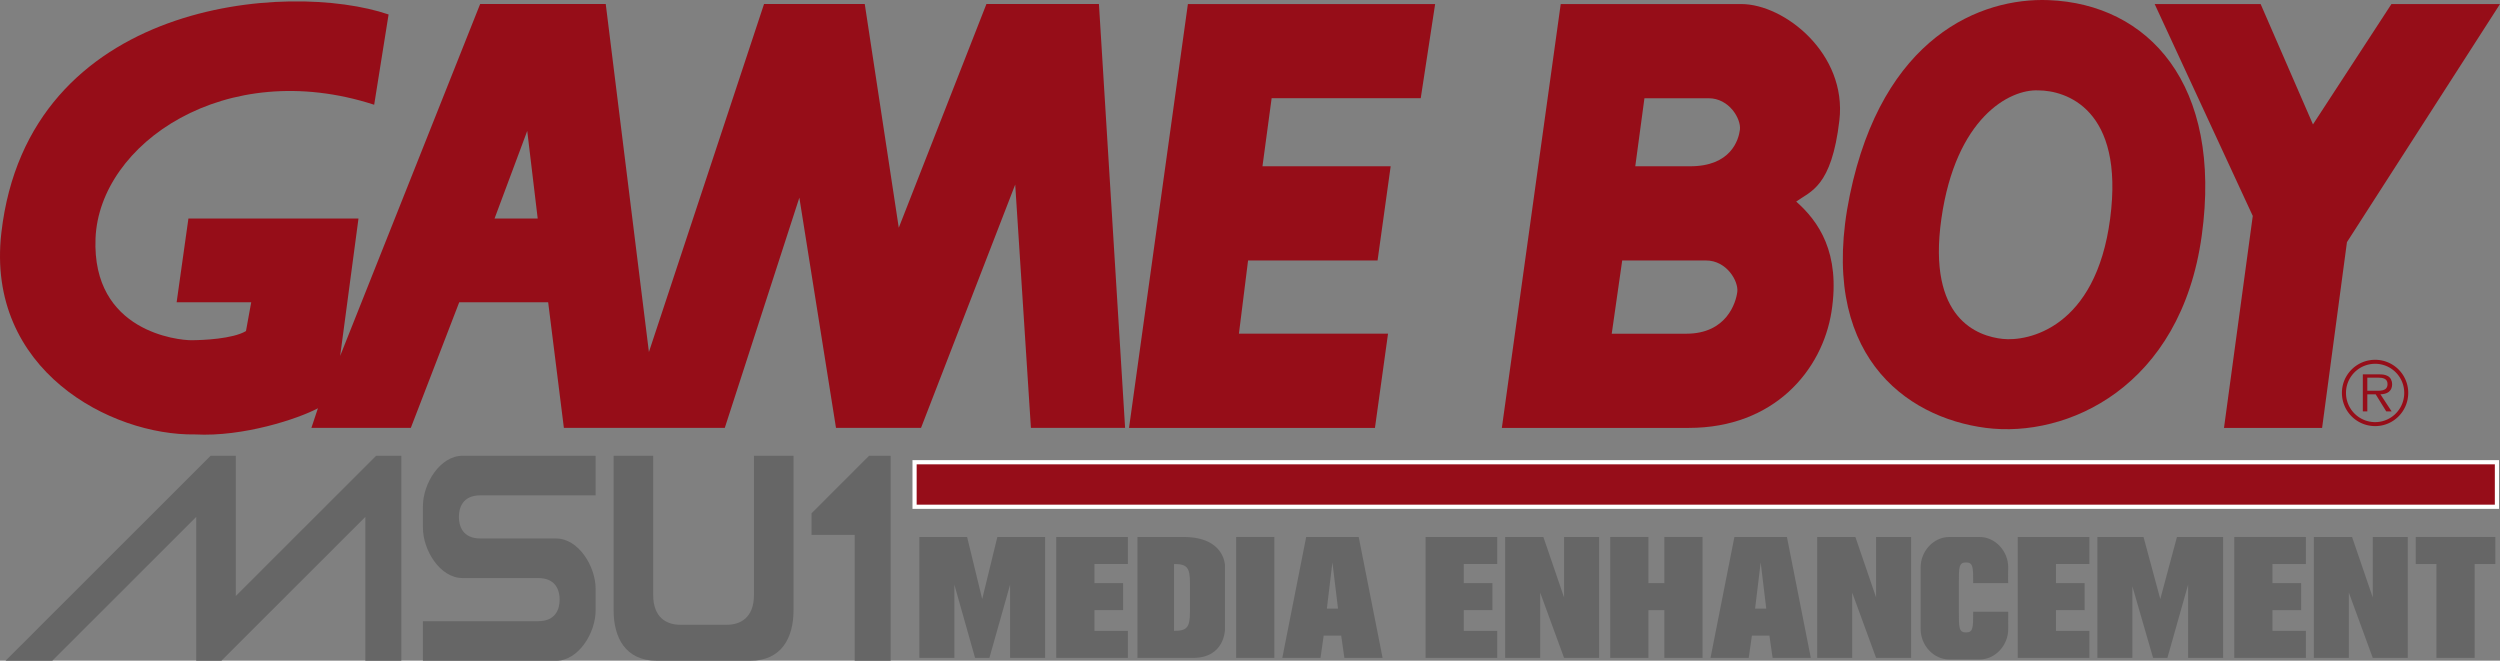 <?xml version="1.0" encoding="UTF-8" standalone="no"?>
<svg version="1.2" width="566.926" height="149.814" xml:space="preserve" id="svg14" sodipodi:docname="gb-msu.svg" inkscape:version="1.4-beta (62f545ba5e, 2024-04-22)" inkscape:export-filename="gb.png" inkscape:export-xdpi="96.416061" inkscape:export-ydpi="96.416061" xmlns:inkscape="http://www.inkscape.org/namespaces/inkscape" xmlns:sodipodi="http://sodipodi.sourceforge.net/DTD/sodipodi-0.dtd" xmlns="http://www.w3.org/2000/svg" xmlns:svg="http://www.w3.org/2000/svg"><rect width="100%" height="100%" fill="#808080" stroke="none"/><defs id="defs14"/><sodipodi:namedview id="namedview14" pagecolor="#ffffff" bordercolor="#666666" borderopacity="1.0" inkscape:showpageshadow="2" inkscape:pageopacity="0.0" inkscape:pagecheckerboard="0" inkscape:deskcolor="#d1d1d1" inkscape:zoom="1.49" inkscape:cx="289.26174" inkscape:cy="135.2349" inkscape:window-width="1920" inkscape:window-height="1009" inkscape:window-x="-8" inkscape:window-y="-8" inkscape:window-maximized="1" inkscape:current-layer="svg14"/>
    <linearGradient id="a" gradientUnits="userSpaceOnUse" x1="527.771" y1="-0.713" x2="527.771" y2="98.787" gradientTransform="translate(-9.5978415e-4,-6.4087561e-4)">
        <stop offset="0.005" style="stop-color:#b34e7a;stop-opacity:1;" id="stop1"/>
        <stop offset="1" style="stop-color:#950d19;stop-opacity:1;" id="stop2"/>
    </linearGradient>
    <path fill="url(#a)" d="m 488.614,0.916 h 24.029 l 11.869,27.298 17.799,-27.298 h 24.615 l -34.707,53.996 -5.635,42.128 h -22.248 l 6.526,-48.068 z" id="path2" inkscape:label="path2" style="fill:#960d18;fill-opacity:1"/>
    <linearGradient id="b" gradientUnits="userSpaceOnUse" x1="290.738" y1="-0.713" x2="290.738" y2="98.787" gradientTransform="translate(-9.5978415e-4,-6.4087561e-4)">
        <stop offset="0.005" style="stop-color:#b34c78;stop-opacity:1;" id="stop3"/>
        <stop offset="1" style="stop-color:#960d18;stop-opacity:1;" id="stop4"/>
    </linearGradient>
    <path fill="url(#b)" d="m 311.797,97.04 2.967,-21.37 h -33.814 l 2.076,-16.605 h 29.365 l 2.971,-21.36 h -29.072 l 2.078,-15.43 h 33.812 l 3.266,-21.359 h -56.068 l -13.35,96.124 z" id="path4" style="fill:#960d18;fill-opacity:1"/>
    <linearGradient id="c" gradientUnits="userSpaceOnUse" x1="127.571" y1="-0.713" x2="127.571" y2="98.787" gradientTransform="translate(-9.5978415e-4,-6.4087561e-4)">
        <stop offset="0.005" style="stop-color:#b34c78;stop-opacity:1;" id="stop5"/>
        <stop offset="1" style="stop-color:#960d18;stop-opacity:1;" id="stop6"/>
    </linearGradient>
    <path fill="url(#c)" d="m 112.145,49.564 7.416,-19.874 2.375,19.874 z m -8.009,18.987 h 20.172 l 3.563,28.48 h 36.488 l 16.91,-52.213 8.309,52.213 h 19.283 l 21.359,-55.179 3.561,55.179 h 21.359 l -5.934,-96.119 h -25.514 l -19.875,50.728 -7.715,-50.728 h -22.842 l -26.105,78.912 -9.791,-78.912 h -28.48 l -31.744,79.8 4.154,-31.149 h -38.566 l -2.672,18.987 h 16.912 l -1.188,6.526 c -2.967,1.778 -9.789,2.075 -12.459,2.075 -2.67,0 -22.545,-1.778 -21.656,-23.139 0.889,-21.359 29.369,-41.235 63.188,-30.259 l 3.266,-20.47 c -22.548,-7.711 -81.766,-3.395 -87.815,49.544 -3.559,31.148 24.921,45.982 43.906,45.688 10.977,0.594 23.438,-3.561 27.887,-5.935 l -1.482,4.451 h 22.547 z" id="path6" style="fill:#960d18;fill-opacity:1"/>
    <linearGradient id="d" gradientUnits="userSpaceOnUse" x1="458.994" y1="-0.713" x2="458.994" y2="98.787" gradientTransform="translate(-9.5978415e-4,-6.4087561e-4)">
        <stop offset="0.005" style="stop-color:#b34c78;stop-opacity:1;" id="stop7"/>
        <stop offset="1" style="stop-color:#960d18;stop-opacity:1;" id="stop8"/>
    </linearGradient>
    <path fill="url(#d)" d="m 464.581,0.027 c -15.428,-0.594 -37.678,8.306 -45.094,44.204 -7.416,35.894 12.459,50.431 30.852,52.804 18.396,2.373 44.205,-9.196 48.951,-43.609 4.748,-34.414 -12.166,-52.508 -34.709,-53.399 z m -2.374,20.47 c 6.229,0 19.578,4.154 16.314,29.071 -3.264,24.92 -18.689,27.887 -24.326,27.292 -5.639,-0.594 -17.207,-4.447 -13.943,-27.292 3.262,-22.841 15.424,-29.368 21.955,-29.071 z" id="path8" style="fill:#960d18;fill-opacity:1"/>
    <linearGradient id="e" gradientUnits="userSpaceOnUse" x1="378.921" y1="-0.713" x2="378.921" y2="98.787" gradientTransform="translate(-9.5978415e-4,-6.4087561e-4)">
        <stop offset="0.005" style="stop-color:#b34c78;stop-opacity:1;" id="stop9"/>
        <stop offset="1" style="stop-color:#960d18;stop-opacity:1;" id="stop10"/>
    </linearGradient>
    <path fill="url(#e)" d="m 370.832,37.705 h 12.461 c 9.197,0 10.977,-5.934 11.271,-8.305 0.297,-2.375 -2.371,-7.122 -7.117,-7.122 h -14.537 z m -5.339,37.971 h 16.912 c 9.193,0 11.27,-7.118 11.564,-9.493 0.299,-2.373 -2.371,-7.117 -7.117,-7.117 h -18.984 z m -24.918,21.361 13.35,-96.118 h 40.938 c 9.793,0 24.031,11.274 22.252,26.403 -1.779,15.13 -6.527,16.02 -9.791,18.393 5.045,4.447 10.088,11.568 8.012,24.918 -2.078,13.353 -13.055,26.403 -32.338,26.403 z" id="path10" style="fill:#960d18;fill-opacity:1"/>
    <linearGradient id="f" gradientUnits="userSpaceOnUse" x1="538.598" y1="-0.713" x2="538.598" y2="98.787" gradientTransform="translate(-9.5978415e-4,-6.4087561e-4)">
        <stop offset="0.005" style="stop-color:#b34c78;stop-opacity:1;" id="stop11"/>
        <stop offset="1" style="stop-color:#960d18;stop-opacity:1;" id="stop12"/>
    </linearGradient>
    <path fill="url(#f)" d="m 538.618,82.497 c -3.66,0 -6.615,2.951 -6.615,6.593 a 6.608,6.608 0 0 0 6.615,6.634 c 3.641,0 6.592,-2.953 6.592,-6.634 a 6.596,6.596 0 0 0 -6.592,-6.593 v -0.907 a 7.5,7.5 0 0 1 7.498,7.5 c 0,4.173 -3.35,7.538 -7.498,7.538 a 7.526,7.526 0 0 1 -7.539,-7.538 c 0,-4.135 3.365,-7.499 7.539,-7.499 z" id="path12" style="fill:#960d18;fill-opacity:1"/>
    <linearGradient id="g" gradientUnits="userSpaceOnUse" x1="539.144" y1="-0.713" x2="539.144" y2="98.787" gradientTransform="translate(-9.5978415e-4,-6.4087561e-4)">
        <stop offset="0.005" style="stop-color:#b34c78;stop-opacity:1;" id="stop13"/>
        <stop offset="1" style="stop-color:#960d18;stop-opacity:1;" id="stop14"/>
    </linearGradient>
    <path fill="url(#g)" d="m 536.838,85.638 h 2.402 c 1.045,0 2.182,0.156 2.182,1.457 0,1.711 -1.828,1.516 -3.01,1.516 l -1.574,-0.002 v 0.809 h 1.893 l 2.4,3.878 h 1.219 l -2.539,-3.878 c 1.496,-0.038 2.656,-0.648 2.656,-2.302 0,-0.71 -0.313,-1.457 -0.943,-1.813 -0.629,-0.373 -1.34,-0.412 -2.049,-0.412 h -3.656 v 8.403 h 1.02 v -7.656 z" id="path14" style="fill:#960d19;fill-opacity:1"/>
<g stroke-width="1.624" id="g8" style="fill:#666666;fill-opacity:1" transform="matrix(1.103,0,0,1.103,-759.54,38.514)"><path style="fill:#666666;fill-opacity:1;stroke-width:0.531" d="m 1201.639,75.484 v 5.56 h -4.255 v 19.297 h -7.855 V 81.044 h -4.255 v -5.56 z" id="path34"/><path style="fill:#666666;fill-opacity:1;stroke-width:0.531" d="m 1172.183,75.484 4.255,12.428 V 75.484 h 7.2 v 24.857 h -7.2 l -4.909,-13.41 v 13.41 h -7.2 V 75.484 Z" id="path33"/><path style="fill:#666666;fill-opacity:1;stroke-width:0.531" d="m 1162.692,75.484 v 5.56 h -6.873 v 3.925 h 5.891 v 5.56 h -5.891 v 4.252 h 6.873 v 5.56 h -14.728 V 75.484 Z" id="path32"/><path style="fill:#666666;fill-opacity:1;stroke-width:0.531" d="m 1129.309,75.484 3.446,12.756 3.427,-12.756 h 9.491 v 24.857 h -7.2 V 85.296 l -4.255,15.045 h -2.946 l -4.255,-14.718 v 14.718 h -7.2 V 75.484 Z" id="path31"/><path style="fill:#666666;fill-opacity:1;stroke-width:0.531" d="m 1111.308,90.529 v 4.252 h 6.873 v 5.56 H 1103.453 V 75.484 h 14.728 v 5.56 h -6.873 v 3.925 h 5.891 v 5.56 z" id="path30"/><path style="fill:#666666;fill-opacity:1;stroke-width:0.531" d="m 1069.415,86.932 v 13.41 h -7.2 V 75.484 h 7.855 l 4.255,12.428 V 75.484 h 7.2 v 24.857 h -7.2 z" id="path29"/><path style="fill:#666666;fill-opacity:1;stroke-width:0.531" d="m 1045.196,75.484 h 10.8 l 4.909,24.857 h -7.855 l -0.655,-4.579 h -3.6 l -0.655,4.579 h -7.855 z m 4.255,14.718 h 2.291 l -1.142,-9.485 z" id="path28"/><path style="fill:#666666;fill-opacity:1;stroke-width:0.531" d="m 1027.522,100.341 h -7.855 V 75.484 h 7.855 v 9.485 h 3.273 v -9.485 h 7.855 v 24.857 h -7.855 v -9.812 h -3.273 z" id="path27"/><path style="fill:#666666;fill-opacity:1;stroke-width:0.531" d="m 1005.922,75.484 4.255,12.428 V 75.484 h 7.2 v 24.857 h -7.2 l -4.909,-13.41 v 13.41 h -7.2 V 75.484 Z" id="path26"/><path style="fill:#666666;fill-opacity:1;stroke-width:0.531" d="m 989.557,90.529 v 4.252 h 6.873 v 5.56 H 981.702 V 75.484 h 14.728 v 5.56 h -6.873 v 3.925 h 5.891 v 5.56 z" id="path25"/><path style="fill:#666666;fill-opacity:1;stroke-width:0.531" d="m 957.156,75.484 h 10.8 l 4.909,24.857 h -7.855 l -0.655,-4.579 h -3.6 l -0.654,4.579 h -7.855 z m 4.255,14.718 h 2.291 l -1.155,-9.485 z" id="path24"/><path style="fill:#666666;fill-opacity:1;stroke-width:0.531" d="m 950.61,75.484 v 24.857 h -7.855 V 75.484 Z" id="path23"/><path style="fill:#666666;fill-opacity:1;stroke-width:0.531" d="M 922.463,100.341 V 75.484 h 9.491 c 8.51,0 8.51,5.887 8.51,5.887 v 13.083 c 0,0 0,5.887 -6.546,5.887 z m 10.8,-15.372 c 0.014,-3.277 -0.655,-3.925 -3.273,-3.925 v 13.737 c 2.618,0 3.273,-0.654 3.273,-3.925 z" id="path22"/><path style="fill:#666666;fill-opacity:1;stroke-width:0.531" d="m 920.5,75.484 v 5.56 h -6.873 v 3.925 h 5.891 v 5.56 h -5.891 v 4.252 h 6.873 v 5.56 H 905.772 V 75.484 Z" id="path21"/><path style="fill:#666666;fill-opacity:1;stroke-width:0.531" d="m 887.444,75.484 3.103,12.756 3.116,-12.756 h 9.819 v 24.857 h -7.2 V 85.296 l -4.255,15.045 h -2.946 l -4.255,-15.045 v 15.045 h -7.2 V 75.484 Z" id="path20"/><path style="fill:#666666;fill-opacity:1;stroke-width:0.531" d="m 1101.489,94.454 c 0,3.271 -2.618,6.214 -5.891,6.214 h -6.218 c -3.273,0 -5.891,-2.944 -5.891,-6.214 V 81.698 c 0,-3.271 2.618,-6.214 5.891,-6.214 h 6.218 c 3.273,0 5.891,2.944 5.891,6.214 0,0 -0.056,2.577 0,3.271 h -7.2 c 0,-3.271 0,-4.252 -1.473,-4.252 -1.473,0 -1.473,0.981 -1.473,4.252 v 5.887 c 0,3.271 0,4.252 1.482,4.252 1.463,0 1.463,-0.981 1.463,-4.252 h 7.2 z" id="path19"/><path style="fill:#666666;fill-opacity:1;stroke-width:0.531" d="m 1201.966,60.112 v 9.158 H 876.643 v -9.158 z" id="path18"/><path style="fill:#666666;fill-opacity:1;stroke-width:0.3" d="m 822.907,87.434 c 0,4.62 2.774,6.099 5.548,6.099 h 9.617 c 2.774,0 5.548,-1.479 5.548,-6.099 V 58.787 h 8.137 v 31.788 c 0,5.544 -2.404,10.35 -8.877,10.35 h -19.234 c -6.473,0 -8.877,-4.805 -8.877,-10.35 V 58.787 h 8.137 z" id="path17"/><path style="fill:#666666;fill-opacity:1;stroke-width:0.3" d="M 811.07,58.787 H 783.699 c -4.624,0 -8.137,5.729 -8.137,10.35 v 4.436 c 0,4.62 3.514,10.35 8.137,10.35 h 15.535 c 3.699,0 4.439,2.587 4.439,4.436 0,1.848 -0.74,4.436 -4.439,4.436 h -23.672 v 8.132 h 27.371 c 4.624,0 8.137,-5.729 8.137,-10.35 v -4.436 c 0,-4.62 -3.514,-10.35 -8.137,-10.35 h -15.535 c -3.699,0 -4.439,-2.587 -4.439,-4.436 0,-1.848 0.74,-4.436 4.439,-4.436 h 23.672 z" id="path16"/><path style="fill:#666666;fill-opacity:1;stroke-width:0.3" d="m 871.731,58.787 h -4.439 l -11.836,11.828 v 4.436 h 8.877 v 25.874 h 7.398 z" id="path15"/><path style="fill:#666666;fill-opacity:1;stroke-width:0.3" d="m 689.749,100.925 42.166,-42.138 h 5.178 v 28.831 l 28.851,-28.831 h 5.178 v 42.138 h -7.398 V 71.355 l -29.59,29.57 h -5.178 V 71.355 l -29.59,29.57 z" id="path4-0"/><path d="m 876.643,64.691 v -4.579 h 325.323 v 9.158 H 876.643 Z" fill="#e4000f" stroke="#ff0000" stroke-width="0.857" id="path6-9" style="fill:#960d19;fill-opacity:1;stroke:#ffffff;stroke-opacity:1"/></g></svg>